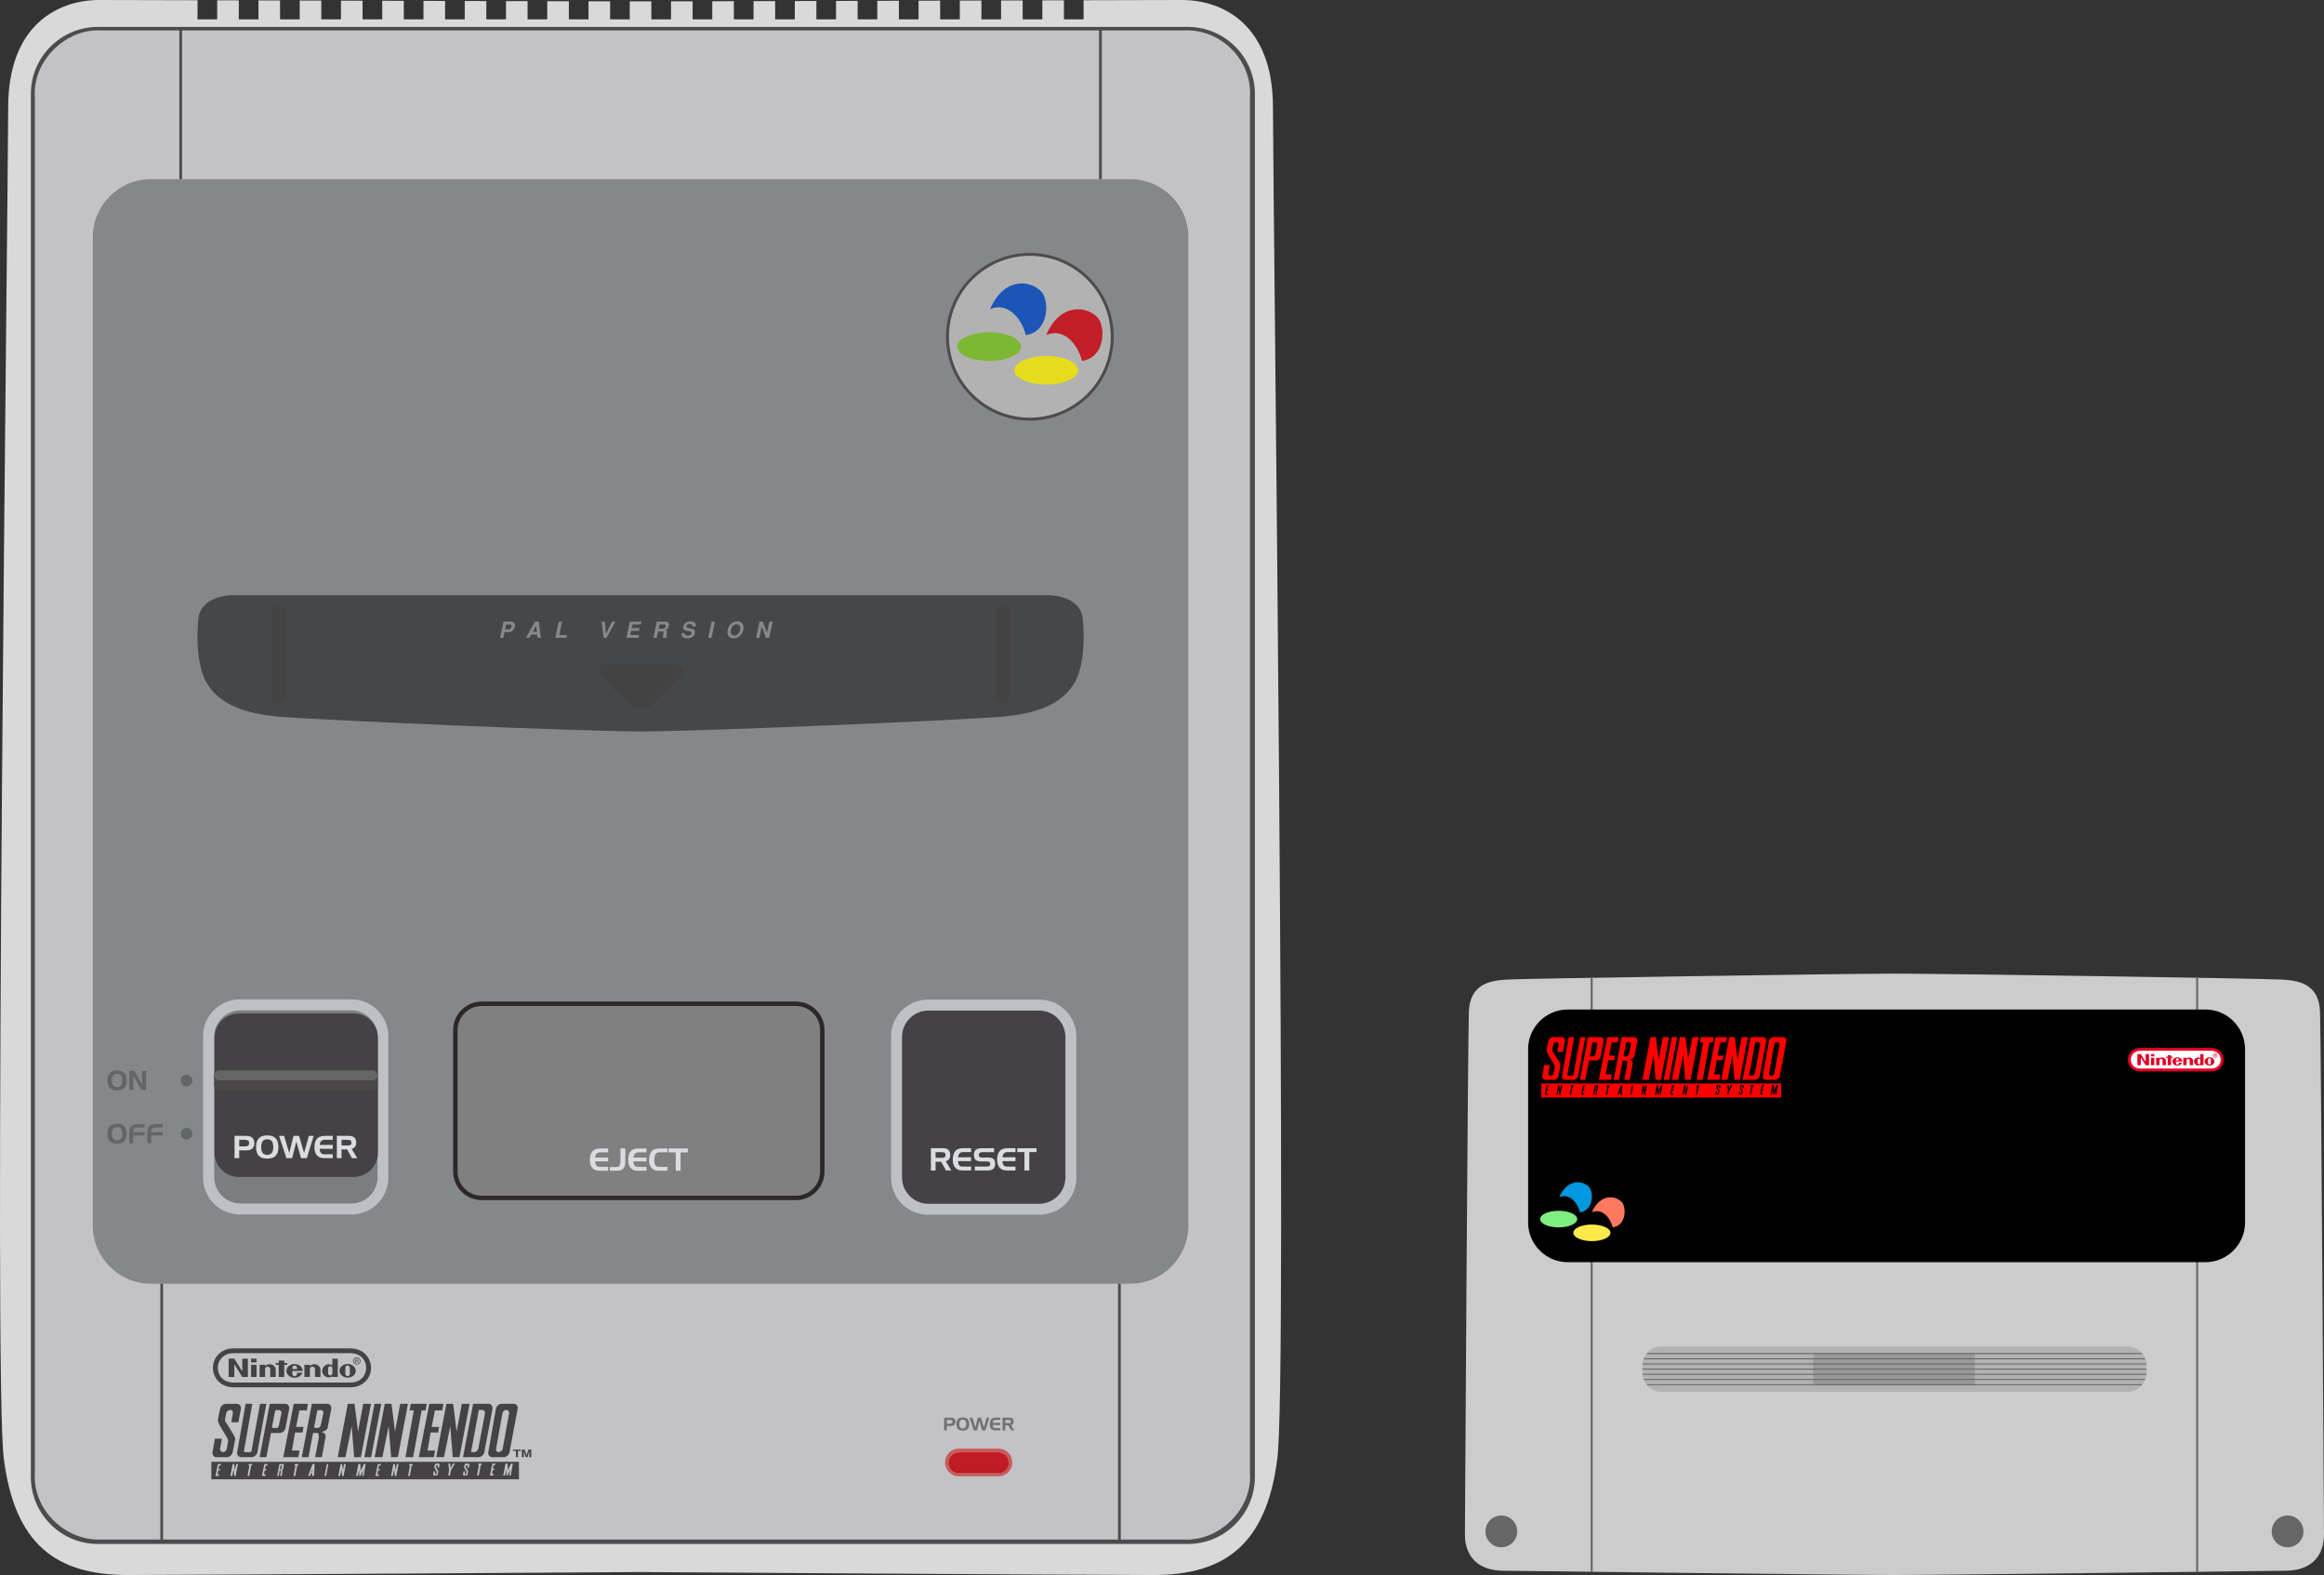 <svg xmlns="http://www.w3.org/2000/svg" viewBox="0 0 524.14 355.159"><rect x="0" y="0" width="524.14" height="355.159" fill="#333333" stroke="none"/><path fill="#D9D9D9" d="M287.093 24.208C287.093 5.516 275.755 0 266.562 0c-2.422 0-10.812.021-22.176.053v4.312h-4.434v-4.3l-4.871.014v4.286h-4.434V.091l-4.871.014v4.26h-4.434V.117l-4.871.014v4.233h-4.434V.144l-4.871.014v4.207h-4.434V.17l-4.871.014v4.181h-4.434V.196l-4.871.013v4.155h-4.434V.221l-4.871.013v4.13h-4.434V.246l-4.871.012v4.107h-4.434V.269l-4.871.011v4.084h-4.434V.29l-4.871.009v4.066h-4.434V.305l-2.435.001-2.436-.001v4.06H137.6V.299L132.729.29v4.075h-4.434V.28l-4.871-.011v4.096h-4.434V.258l-4.871-.012v4.119h-4.434V.235l-4.871-.013v4.143h-4.434V.209L95.509.196v4.169h-4.434V.184L86.204.17v4.195H81.77V.158L76.899.144v4.221h-4.434V.131L67.594.117v4.247H63.16V.104L58.289.09v4.274h-4.434V.079L48.984.065v4.3H44.55V.053C33.189.021 24.799 0 22.377 0 13.184 0 1.846 5.516 1.846 24.208c0 18.693-3.411 288.662-.959 304.904 2.451 18.999 11.644 26.047 27.886 26.047s115.698-.667 115.698-.667 99.456.667 115.697.667 25.434-7.048 27.886-26.047c2.45-16.241-.961-286.211-.961-304.904z"/><path fill="#4C4C4C" d="M267.927 348.159H22.053c-8.301 0-15.092-6.792-15.092-15.092V21.164c0-8.301 6.792-15.092 15.092-15.092h245.874c8.301 0 15.092 6.791 15.092 15.092v311.902c0 8.301-6.791 15.093-15.092 15.093z"/><path fill="#C3C2C7" d="M266.912 347.158H22.857c-8.255.359-15.515-6.858-14.998-14.998V21.859C7.342 13.524 15.04 6.35 22.857 6.861h244.055c8.246-.467 15.551 6.575 14.998 14.998v310.302c.596 8.008-6.796 15.444-14.998 14.997z"/><path fill="#86878B" d="M254.942 289.469H34c-7.19 0-13.072-5.883-13.072-13.072V53.476c0-7.19 5.883-13.072 13.072-13.072h220.942c7.19 0 13.072 5.883 13.072 13.072v222.921c.001 7.19-5.882 13.072-13.072 13.072z"/><path fill="#C95B5B" d="M216.273 332.904a3.128 3.128 0 0 1-3.125-3.124 3.129 3.129 0 0 1 3.125-3.125h8.903a3.128 3.128 0 0 1 3.124 3.125 3.128 3.128 0 0 1-3.124 3.124h-8.903z"/><linearGradient id="a" gradientUnits="userSpaceOnUse" x1="220.724" y1="332.061" x2="220.724" y2="327.496"><stop offset="0"/><stop offset="1" stop-color="#fff"/></linearGradient><path fill="url(#a)" d="M225.254 332.061h-9.059a2.21 2.21 0 0 1-2.204-2.204v-.157a2.21 2.21 0 0 1 2.204-2.204h9.059a2.21 2.21 0 0 1 2.204 2.204v.157a2.21 2.21 0 0 1-2.204 2.204z"/><path fill="#C11B25" d="M225.254 332.061h-9.059a2.21 2.21 0 0 1-2.204-2.204v-.157a2.21 2.21 0 0 1 2.204-2.204h9.059a2.21 2.21 0 0 1 2.204 2.204v.157a2.21 2.21 0 0 1-2.204 2.204z"/><path fill="gray" stroke="#2D2828" stroke-miterlimit="10" d="M179.519 270.126h-70.88c-3.268 0-5.942-2.674-5.942-5.942v-31.898c0-3.268 2.674-5.942 5.942-5.942h70.88c3.268 0 5.942 2.674 5.942 5.942v31.898c0 3.269-2.674 5.942-5.942 5.942z"/><path fill="#464749" d="M144.468 164.937c13.34 0 71.377-2.497 81.42-3.324 10.043-.827 14.002-3.935 16.187-7.207 2.367-3.545 2.599-10.279 2.127-14.888-.473-4.608-5.908-5.317-7.916-5.317h-91.818.003-91.818c-2.009 0-7.444.709-7.916 5.317-.473 4.608-.24 11.343 2.127 14.888 2.185 3.272 6.144 6.38 16.187 7.207 10.043.827 68.08 3.324 81.42 3.324"/><path fill="#BFC0C5" d="M200.973 265.595v-31.857a8.32 8.32 0 0 1 8.319-8.319h25.139a8.319 8.319 0 0 1 8.319 8.319v31.857a8.319 8.319 0 0 1-8.319 8.319h-25.139a8.319 8.319 0 0 1-8.319-8.319z"/><path fill="#444245" d="M234.346 271.453h-24.969c-3.268 0-5.942-2.674-5.942-5.942v-31.688c0-3.268 2.674-5.942 5.942-5.942h24.969c3.268 0 5.942 2.674 5.942 5.942v31.688c0 3.268-2.674 5.942-5.942 5.942z"/><path fill="#BFC0C5" d="M45.799 265.534v-31.857a8.32 8.32 0 0 1 8.319-8.319h25.138a8.319 8.319 0 0 1 8.319 8.319v31.857a8.319 8.319 0 0 1-8.319 8.319H54.118a8.319 8.319 0 0 1-8.319-8.319z"/><path fill="#444343" d="M63.183 158.538h-.7a1.191 1.191 0 0 1-1.188-1.188v-19.327c0-.654.535-1.188 1.188-1.188h.7c.654 0 1.189.535 1.189 1.188v19.327c0 .653-.535 1.188-1.189 1.188zm162.573 0h.701c.654 0 1.188-.535 1.188-1.188v-19.327c0-.654-.535-1.188-1.188-1.188h-.701c-.654 0-1.188.535-1.188 1.188v19.327c0 .653.534 1.188 1.188 1.188zm-78.331.054a4.137 4.137 0 0 1-5.908 0l-5.908-6.016c-1.625-1.654-.296-3.008 2.954-3.008h11.817c3.25 0 4.579 1.354 2.954 3.008l-5.909 6.016z"/><path fill="#444245" d="M51.031 316.548c-.65 0-1.282.534-1.398 1.197v.036l-.012.012v.036l-.012.024v.024l-.012.024v.035l-.012.024v.036l-.012.035-.012.036-.012.071-.024.083-.012.083-.024.083-.012.095-.024.095-.024.107-.024.095-.035.201-.024.107-.024.095-.012.095-.024.095-.024.095-.012.095-.012.083-.024.071-.012.083v.036l-.012.024v.059l-.012.036v.048l-.012.024v.024c-.012.29.028.685.118.758.115.638 2.241 3.591 2.18 4.04-.057.451-.308 1.777-.308 1.777-.077.447-.382.806-.829.806-.447 0-.752-.357-.675-.806l.403-2.204h-1.588l-.533 3.057c-.109.621.312 1.114.936 1.114h2.263c.627 0 1.224-.493 1.339-1.114 0 0 .583-2.855.58-3.057-.002-.203-.059-.225-.059-.225 0-.232-1.892-3.355-2.085-3.472-.083-.049-.152-.358-.154-.545-.004-.186.249-1.434.249-1.434a.998.998 0 0 1 .948-.806c.447 0 .634.358.557.806l-.344 1.979h1.6l.557-2.974c.126-.662-.298-1.197-.948-1.197h-2.342zm4.36 0l-1.896 10.924c-.109.621.312 1.114.936 1.114h2.263c.627 0 1.235-.493 1.351-1.114l2.026-10.924h-1.422l-1.931 10.616a.357.357 0 0 1-.332.284H55.26c-.158 0-.263-.129-.237-.284l1.884-10.616h-1.516zm5.45 0l-2.287 12.038h1.517l1.043-5.45h1.931c.628 0 1.224-.497 1.339-1.114l.829-4.277c.125-.664-.298-1.197-.948-1.197h-3.424zm5.415 0l-2.37 12.038h3.412l.237-1.493h-1.682l.687-4.064h1.683l.237-1.256h-1.683l.747-3.732h1.682l.237-1.493h-3.187zm4.076 0l-2.275 12.038h1.517l1.031-5.45h1.078c.142.132.158.375.178.498.028.177.058.403.035.581-.019.176-.829 4.372-.829 4.372h1.517s.853-4.571.853-4.645c.002-.075 0-.309-.083-.438-.055-.083-.151-.274-.261-.344-.211-.136-.45-.225-.45-.225h-.107c.434-.171 1.252-.453 1.339-.912l.829-4.277c.126-.664-.298-1.197-.948-1.197h-3.424zm8.116 0l-2.287 12.038h1.742l1.41-6.979.557 6.979h1.517l2.287-12.038h-1.742l-1.185 6.292-.782-6.292h-1.517zm6.019 0l-2.287 12.038h1.517l2.287-12.038h-1.517zm2.31 0l-2.287 12.038h1.754l1.41-6.979.557 6.979h1.517l2.287-12.038h-1.754l-1.173 6.292-.782-6.292h-1.529zm5.877 0l-.284 1.493h.948l-1.872 10.545h1.73l1.908-10.545h.912l.237-1.493h-3.579zm4.171 0l-2.37 12.038h3.412l.237-1.493h-1.682l.699-4.064h1.683l.237-1.256h-1.683l.735-3.732h1.683l.237-1.493h-3.188zm3.85 0l-2.287 12.038h1.754l1.41-6.979.557 6.979h1.517l2.287-12.038h-1.753l-1.173 6.292-.782-6.292h-1.53zm6.031 0l-2.287 12.038h3.46c.628 0 1.235-.493 1.351-1.114l1.837-9.728c.125-.664-.298-1.197-.948-1.197h-3.413zm6.505 0c-.65 0-1.27.534-1.386 1.197l-1.694 9.728c-.11.621.301 1.114.924 1.114h2.5c.627 0 1.235-.493 1.351-1.114l1.837-9.728c.126-.662-.299-1.197-.948-1.197h-2.584zm-5.213 1.387h.699c.447 0 .752.358.675.806l-1.493 7.879c-.078.447-.513.818-.96.818h-.687l1.766-9.503zm6.102 0h.047c.447 0 .741.358.663.806l-1.422 7.879c-.077.446-.489.818-.936.818-.447 0-.634-.37-.557-.818l1.41-7.879.012-.035.012-.036.012-.047.012-.035.012-.047.012-.036.012-.035.024-.036.012-.036.024-.035.012-.036.024-.035.024-.024.024-.036.024-.036.036-.024.024-.024.024-.024.035-.024.036-.024.024-.024.035-.024.036-.012.035-.024.024-.012.047-.012.036-.012h.036l.035-.012h.047l.033-.009zm-51.802.047h.735c.161 0 .503.369.474.533l-.628 2.974c-.029.154-.237.509-.391.509h-.913l-.012-.012h-.047v-.012h-.024l-.012-.012h-.012l-.012-.012-.012-.012h-.012v-.012l-.012-.012-.012-.012v-.012l-.012-.012-.012-.012v-.024l-.012-.012v-.024l-.012-.012v-.012c0-.02-.003-.049 0-.071l.711-3.638a.398.398 0 0 1 .227-.091zm9.444 0h.735c.161 0 .506.369.474.533l-.628 2.962c-.028.155-.414.521-.569.521h-.652a.226.226 0 0 1-.237-.213c0-.02-.002-.048 0-.071l.699-3.638.012-.012.012-.012.024-.012h.012l.012-.012.012-.012h.012l.012-.012h.012l.024-.012h.036v-.01zm-24.076 11.647v3.945h69.376v-3.945H47.666zm50.661.415h.591c.143 0 .246.113.217.261l-.133.664h-.326l.072-.438c.016-.099-.043-.178-.145-.178-.101 0-.2.078-.217.178l-.06.32c-.01.019.02.109.036.118.045.025.471.719.471.77.01.026.016.038.012.047-.013.087-.133.675-.133.675a.32.32 0 0 1-.302.249h-.507a.202.202 0 0 1-.205-.249l.121-.675h.35l-.085.486c-.016.099.043.19.145.19.097 0 .201-.09.217-.19l.072-.391c-.065-.164-.492-.759-.519-.9-.019-.016-.027-.101-.024-.166.004-.071.097-.509.097-.509h.012v-.036l.012-.024v-.012l.012-.012v-.012l.012-.012v-.012l.012-.012.012-.012v-.012h.012l.012-.012.012-.012.012-.012v-.012h.012l.012-.012.012-.012h.012l.012-.012h.012l.012-.012h.036l.015-.01zm2.778 0h.435l.06 1.007.556-1.007h.435l-.894 1.54-.217 1.126h-.386l.193-1.208-.182-1.458zm3.949 0h.591c.143 0 .244.113.217.261l-.133.664h-.326l.072-.438c.016-.099-.043-.178-.145-.178-.101 0-.201.078-.217.178l-.06.32c-.012.019.016.109.036.118.042.025.471.719.471.77.012.026.012.038.012.047l-.121.675a.321.321 0 0 1-.302.249h-.519a.202.202 0 0 1-.205-.249l.121-.675h.35l-.084.486c-.016.099.046.19.145.19.101 0 .198-.09.217-.19l.072-.391c-.066-.164-.492-.759-.519-.9-.019-.016-.027-.101-.024-.166.004-.071.097-.509.097-.509l.012-.012v-.024l.012-.024v-.012l.012-.012v-.012l.012-.012v-.012l.012-.012.012-.012v-.012h.012l.012-.012.012-.012.012-.012.012-.012.012-.012.012-.012h.012l.012-.012h.012l.012-.012h.036l.014-.01zm2.814 0h.809l-.06.32h-.205l-.423 2.346h-.399l.423-2.346h-.205l.06-.32zm3.165 0h.725l-.06.32h-.374l-.169.841h.386l-.06.273h-.374l-.157.9h.374l-.048.332h-.773l.53-2.666zm2.983 0h.447l.072 1.54.688-1.528.435-.012-.459 2.666h-.338l.217-1.41-.604 1.41h-.242l-.072-1.445-.266 1.445h-.399l.521-2.666zm-64.871.094h.713l-.048.332h-.387l-.157.829h.374l-.048.284h-.386l-.145.901h.374l-.06.332h-.773l.543-2.678zm3.334 0h.338l.181 1.398.266-1.398h.399l-.519 2.678h-.338l-.133-1.552-.314 1.552h-.399l.519-2.678zm3.623 0h.797l-.048.332h-.205l-.435 2.346h-.386l.423-2.346h-.218l.072-.332zm3.515 0h.725l-.06.332h-.374l-.169.829h.374l-.048.284h-.374l-.157.901h.374l-.048.332h-.773l.53-2.678zm3.406 0h.773c.143 0 .234.125.205.273l-.181.948c-.02.103-.203.186-.302.225h.048v.012h.048l.012.012h.036v.012h.024v.012h.012a.435.435 0 0 1 .024.13c0 .016-.193 1.055-.193 1.055h-.35s.187-.933.193-.971a.504.504 0 0 0-.012-.13c-.002-.029-.004-.077-.036-.107h-.242l-.229 1.208h-.35l.52-2.679zm3.454 0h.809l-.048.332h-.205l-.435 2.346h-.387l.423-2.346h-.217l.06-.332zm4.022 0h.459l-.145 2.678h-.459l.06-.616h-.278l-.23.616h-.411l1.004-2.678zm3.213 0h.35l-.519 2.678h-.338l.507-2.678zm3.116 0h.338l.181 1.398.266-1.398H78l-.507 2.678h-.35l-.121-1.552-.314 1.552h-.399l.519-2.678zm3.998 0h.447l.072 1.552.688-1.54h.435l-.459 2.666h-.338l.217-1.41-.604 1.41h-.242l-.072-1.445-.266 1.445h-.386l.508-2.678zm4.384 0h.713l-.048.332h-.387l-.157.829h.374l-.048.284h-.387l-.157.901h.387l-.06.332h-.761l.531-2.678zm3.503 0h.338l.181 1.398.266-1.398h.386l-.507 2.678h-.338l-.133-1.552-.314 1.552h-.399l.52-2.678zm3.587 0h.809l-.06.332h-.205l-.423 2.346h-.387l.423-2.346h-.217l.06-.332zm-28.951.32c-.019 0-.035.011-.048.024l-.157.806v.012c0 .026.018.047.048.047h.145c.036 0 .127-.071.133-.107l.133-.663c.006-.038-.061-.118-.097-.118h-.157zm7.15.806l-.254.675h.193l.061-.675z"/><ellipse transform="rotate(-80.729 232.274 75.939)" fill="#4C4C4C" cx="232.27" cy="75.934" rx="18.909" ry="18.909"/><ellipse transform="rotate(-45.001 232.27 75.937)" fill="#B2B2B2" cx="232.27" cy="75.934" rx="18.249" ry="18.249"/><path fill="#7CB832" d="M230.28 78.166c0 1.776-3.22 3.215-7.191 3.215-3.972 0-7.191-1.44-7.191-3.215 0-1.776 3.22-3.215 7.191-3.215 3.972 0 7.191 1.439 7.191 3.215z"/><path fill="#E5DC1D" d="M243.154 83.491c0 1.776-3.22 3.215-7.191 3.215s-7.191-1.44-7.191-3.215c0-1.776 3.22-3.215 7.191-3.215s7.191 1.44 7.191 3.215z"/><path fill="#C21E27" d="M244.019 81.381c-.866-3.601-4.004-7.58-8.057-5.85 3.3-7.612 9.527-6.401 11.69-3.806 1.684 2.021 1.644 8.933-3.633 9.656z"/><path fill="#1D54B8" d="M231.345 75.559c-.866-3.601-4.004-7.58-8.057-5.85 3.3-7.612 9.527-6.401 11.69-3.806 1.684 2.021 1.644 8.933-3.633 9.656z"/><path fill="#4C4C4C" d="M40.446 6.648h.616v33.756h-.616zm207.431 0h.616v33.756h-.616zm4.276 282.818h.616v57.705h-.616zm-215.986.003h.616v57.702h-.616z"/><g fill="#444245"><path d="M52.692 312.836c-2.794-.001-4.662-1.981-4.662-4.383 0-2.401 1.872-4.405 4.658-4.397h26.328c2.785-.008 4.657 1.996 4.657 4.397 0 2.402-1.867 4.382-4.661 4.383h-26.32zm.009-7.701c-2.213.004-3.57 1.484-3.57 3.312 0 1.829 1.35 3.319 3.57 3.312h26.302c2.222.008 3.571-1.482 3.571-3.312 0-1.829-1.358-3.309-3.571-3.312H52.701z"/><path d="M51.566 306.371h1.289l1.782 2.883-.001-2.883h1.277v4.134h-1.276l-1.791-2.883v2.883h-1.281l.001-4.134zm11.294.425h1.244v.556h.673v.409h-.673l.001 2.743H62.86l.001-2.743h-.675v-.408l.675-.001-.001-.556zm-6.236.96h1.243v2.75h-1.243v-2.75zm-.003-1.386h1.246v.846h-1.246v-.846zm21.787 1.199c-1.003 0-1.817.69-1.817 1.543 0 .852.813 1.543 1.817 1.543s1.816-.691 1.816-1.543c0-.853-.812-1.543-1.816-1.543m.499 1.539l-.001.582c0 .438-.258.618-.508.618-.249 0-.51-.18-.51-.618l.001-.593.001-.572c0-.437.261-.616.508-.616.248 0 .508.179.508.616 0 .166-.001.475.001.584v-.001zm-3.939.009v-.492c0-.425-.294-.533-.487-.533-.198 0-.487.108-.487.533v.978c0 .426.289.535.487.535.193 0 .487-.109.487-.535v-.486zm-.008-2.746h1.226v4.133h-1.229l-.001-.158a1.498 1.498 0 0 1-1.431.104 1.47 1.47 0 0 1-.849-1.364c0-.725.684-1.518 1.58-1.439.295.026.505.134.704.246v-1.522zm-14.182 1.258c.465-.013 1.407.291 1.401 1.379l-.001 1.496h-1.234v-1.805c0-.24-.229-.506-.568-.506-.339 0-.59.266-.59.506l.001 1.805h-1.234l-.001-2.748 1.235-.001v.289c.237-.227.58-.403.991-.415m10.101 0c.465-.013 1.408.291 1.401 1.379v1.496h-1.236v-1.805c0-.24-.229-.506-.568-.506-.339 0-.589.266-.589.506l.001 1.805h-1.234v-2.748l1.234-.001v.289c.238-.227.58-.403.991-.415m-3.911 1.914l.001.167c0 .503-.33.615-.514.615-.183 0-.52-.112-.52-.615l.001-.567s2.341.001 2.341-.001c0-.852-.823-1.558-1.834-1.558s-1.83.69-1.83 1.543.819 1.543 1.83 1.543c.839 0 1.548-.479 1.764-1.128l-1.239.001zm-1.032-.829c-.003-.241.003-.401.082-.539a.506.506 0 0 1 .873 0c.079.137.084.298.082.539h-1.037zm14.544-1.889c.121 0 .229-.008.229-.153 0-.116-.106-.137-.205-.137h-.194v.291h.17zm-.169.529h-.142v-.941h.357c.223 0 .333.082.333.268 0 .168-.106.241-.244.259l.267.414h-.16l-.249-.408h-.163l.001.408z"/><path d="M80.482 307.564c.37 0 .661-.289.661-.682a.658.658 0 0 0-.661-.677.66.66 0 0 0-.665.677.66.66 0 0 0 .665.682m-.828-.682c0-.468.379-.813.828-.813a.815.815 0 1 1 0 1.631.815.815 0 0 1-.828-.818"/></g><path d="M214.238 319.677a.013.013 0 0 0 .01.004h.162c.05 0 .102.003.152.008.09.006.181.019.27.038.09.021.173.053.25.099a.688.688 0 0 1 .302.34c.061.144.092.295.095.452.002.144-.022.282-.074.416a.745.745 0 0 1-.258.332.863.863 0 0 1-.33.142 2.555 2.555 0 0 1-.362.042h-.193l-.731-.004v1.004h-.604v-2.872h1.311zm-.008.511h-.7v.849h.736a.801.801 0 0 0 .38-.086c.106-.058.159-.169.159-.334.006-.185-.051-.301-.17-.351a1.052 1.052 0 0 0-.405-.074v-.004zm1.56.289c.069-.21.171-.382.306-.514s.312-.226.53-.282a2.37 2.37 0 0 1 .78-.048c.093.011.183.028.268.052.214.054.388.146.524.28.136.134.235.306.3.516a2.49 2.49 0 0 1 .084.624c0 .115-.007.227-.021.336a1.927 1.927 0 0 1-.063.313c-.064.216-.165.39-.304.521a1.114 1.114 0 0 1-.536.274 1.904 1.904 0 0 1-.265.046 2.52 2.52 0 0 1-.275.014c-.083 0-.166-.005-.248-.016a2.44 2.44 0 0 1-.244-.044 1.127 1.127 0 0 1-.532-.274 1.156 1.156 0 0 1-.304-.521 2.292 2.292 0 0 1-.084-.636c0-.112.007-.224.02-.334a1.7 1.7 0 0 1 .064-.303v-.004zm.624.204a1.49 1.49 0 0 0-.04.218 2.023 2.023 0 0 0 .002.441c.009.073.021.145.038.214a.854.854 0 0 0 .146.32.59.59 0 0 0 .286.2.83.83 0 0 0 .145.035.856.856 0 0 0 .303 0 .892.892 0 0 0 .144-.035c.123-.043.219-.109.288-.2s.117-.197.145-.32a1.813 1.813 0 0 0 0-.869.812.812 0 0 0-.145-.321.562.562 0 0 0-.288-.198.983.983 0 0 0-.447-.036.831.831 0 0 0-.145.036.573.573 0 0 0-.284.2.936.936 0 0 0-.147.319v-.004zm2.897-1.004l.664 2.208.56-2.208h.712l.645 2.208.619-2.208h.62l-.888 2.872h-.74l-.611-2.144-.536 2.144h-.736l-.952-2.872h.643zm4.787.677c-.109.116-.17.281-.184.494l1.672-.004v.5h-1.676c0 .102.011.199.034.292a.57.57 0 0 0 .138.256.385.385 0 0 0 .218.134c.084.018.17.026.258.026h.037l.992-.004v.5h-1.02a2.5 2.5 0 0 1-.471-.044 1.05 1.05 0 0 1-.762-.682 1.938 1.938 0 0 1-.104-.578c-.003-.043-.004-.084-.003-.124l.007-.12c.029-.453.152-.787.37-1 .217-.214.543-.32.978-.32l1.004-.004v.5h-.992c-.221.004-.387.063-.496.178zm3.504-.677a.838.838 0 0 0 .086.004c.027 0 .057.002.086.004.109.006.217.022.321.053a.631.631 0 0 1 .278.163.669.669 0 0 1 .162.244 1.03 1.03 0 0 1 .068.345l.002.056a.907.907 0 0 1-.139.518.69.69 0 0 1-.441.29l.716 1.196h-.68l-.633-1.128h-.712v1.128h-.604v-2.872h1.49zm-.144.511h-.74v.725h.74c.006.002.011.004.016.004h.017c.128 0 .244-.02.35-.059.105-.038.157-.141.154-.306 0-.171-.056-.273-.166-.308a1.22 1.22 0 0 0-.37-.053v-.003z" fill="#707175"/><path d="M134.555 260.16c-.191.203-.299.491-.322.865l2.926-.008v.875h-2.933c0 .178.02.348.06.512.04.163.12.313.241.447.107.126.235.205.382.235s.297.045.451.045h.063l1.736-.007V264h-1.785c-.285 0-.559-.025-.823-.077a1.705 1.705 0 0 1-.745-.356 1.825 1.825 0 0 1-.588-.837 3.428 3.428 0 0 1-.182-1.012 1.974 1.974 0 0 1-.003-.217c.002-.07.005-.14.01-.21.051-.793.267-1.377.647-1.75s.951-.56 1.711-.56l1.757-.008v.875h-1.736c-.387.006-.677.109-.867.312zm4.227 3.007c.527.005.851-.119.97-.371s.179-.604.179-1.057v-2.766h1.099v2.989c0 .056-.001.108-.003.157-.002.05-.003.1-.003.151-.014.219-.054.434-.119.644s-.172.399-.322.567a1.3 1.3 0 0 1-.731.438 4.48 4.48 0 0 1-.857.08h-1.45v-.833h1.237zm4.411-3.007c-.191.203-.299.491-.322.865l2.926-.008v.875h-2.933c0 .178.02.348.06.512.04.163.12.313.241.447.107.126.235.205.382.235s.297.045.451.045h.063l1.736-.007V264h-1.785c-.285 0-.559-.025-.823-.077a1.705 1.705 0 0 1-.745-.356 1.825 1.825 0 0 1-.588-.837 3.428 3.428 0 0 1-.182-1.012 1.974 1.974 0 0 1-.003-.217c.002-.07.005-.14.01-.21.051-.793.267-1.377.647-1.75s.951-.56 1.711-.56l1.757-.008v.875h-1.736c-.387.006-.676.109-.867.312zm4.612.179c-.148.331-.23.717-.244 1.155v.228a2.356 2.356 0 0 0 .098.713c.047.156.123.295.23.416a.705.705 0 0 0 .389.235c.147.03.298.045.451.045h.063l1.736-.007V264h-1.785c-.284 0-.56-.025-.823-.077a1.697 1.697 0 0 1-.744-.356c-.281-.229-.477-.508-.589-.837s-.173-.666-.182-1.012a1.974 1.974 0 0 1-.003-.217c.002-.07.005-.14.01-.21.051-.793.268-1.377.647-1.75s.95-.56 1.712-.56l1.757-.008v.861h-1.736c-.508.006-.837.174-.987.505zm2.982-.483v-.875h4.34v.875h-1.631V264h-1.092v-4.144h-1.617zM212.555 258.912c.052.005.102.008.15.008s.099.002.15.007c.191.009.38.039.563.091.185.052.347.146.486.287.127.121.221.264.283.427.063.163.102.331.116.504 0 .033.001.065.003.098.003.033.004.065.004.099.005.35-.076.652-.241.906-.166.255-.424.424-.774.508l1.254 2.093h-1.19l-1.106-1.974h-1.245v1.974h-1.058v-5.026h2.605zm-.252.897h-1.295v1.267h1.295a.058.058 0 0 0 .028.007h.027c.225 0 .428-.033.613-.101.184-.068.273-.246.27-.536 0-.299-.098-.479-.291-.539s-.41-.091-.647-.091v-.007zm4.102.29c-.191.203-.299.491-.322.865l2.926-.008v.875h-2.934c0 .178.02.348.061.512.039.163.119.313.24.447a.67.67 0 0 0 .383.235c.146.03.297.045.451.045h.062l1.736-.007v.875h-1.785a4.23 4.23 0 0 1-.822-.077 1.833 1.833 0 0 1-1.334-1.193 3.46 3.46 0 0 1-.182-1.012c-.005-.074-.006-.146-.004-.217s.006-.14.011-.21c.052-.793.267-1.377.647-1.75s.951-.56 1.711-.56l1.758-.008v.875h-1.736c-.386.006-.676.11-.867.313zm5.165-.29c-.229.005-.421.053-.577.144s-.234.265-.234.521c0 .196.066.336.199.42s.288.126.465.126l1.4-.007c.052.005.105.007.161.007s.112.002.168.007c.163.01.325.036.483.081a.972.972 0 0 1 .42.241c.111.103.195.227.252.371s.091.294.105.447c.004.047.008.093.01.137.002.045.004.09.004.137-.01.583-.17.979-.483 1.187-.313.208-.737.312-1.274.312h-2.813v-.896h2.646a1.35 1.35 0 0 0 .605-.111c.171-.079.24-.259.207-.539-.023-.22-.105-.354-.245-.406a1.576 1.576 0 0 0-.497-.084l-1.246-.007c-.518.005-.928-.1-1.229-.312s-.449-.596-.444-1.151c.009-.583.172-.981.487-1.193.314-.213.74-.318 1.277-.318l2.765-.008v.896h-2.612zm4.852.29c-.191.203-.299.491-.322.865l2.927-.008v.875h-2.934c0 .178.02.348.06.512.04.163.12.313.241.447.107.126.234.205.382.235s.298.045.451.045h.063l1.736-.007v.875h-1.785a4.24 4.24 0 0 1-.823-.077 1.7 1.7 0 0 1-.745-.356 1.818 1.818 0 0 1-.588-.837 3.396 3.396 0 0 1-.182-1.012c-.006-.074-.006-.146-.004-.217s.006-.14.01-.21c.052-.793.268-1.377.648-1.75s.95-.56 1.711-.56l1.758-.008v.875h-1.736c-.388.006-.678.11-.868.313zm3.01-.304v-.875h4.34v.875h-1.631v4.144h-1.092v-4.144h-1.617z" fill="#DCDBE1"/><path d="M24.37 242.681c.104-.315.257-.572.459-.771s.467-.339.795-.423c.12-.028.244-.05.372-.066s.256-.023.384-.023a2.887 2.887 0 0 1 .816.096c.32.08.582.22.786.42s.354.458.45.774a3.66 3.66 0 0 1 .096 1.439c-.021.164-.052.32-.096.468-.097.324-.248.585-.456.783s-.477.335-.805.411c-.128.032-.26.055-.396.069a4.04 4.04 0 0 1-.414.021 3.096 3.096 0 0 1-.738-.089c-.324-.076-.59-.213-.798-.411s-.36-.459-.456-.783a3.22 3.22 0 0 1-.093-.456c-.022-.164-.033-.33-.033-.498s.01-.335.03-.501c.02-.165.052-.316.096-.452v-.008zm.937.306a2.269 2.269 0 0 0-.061.327 2.995 2.995 0 0 0-.018.326c0 .112.007.224.021.333.015.11.033.218.058.321.044.185.116.344.219.48a.887.887 0 0 0 .429.3 1.338 1.338 0 0 0 .445.073 1.461 1.461 0 0 0 .444-.073.902.902 0 0 0 .433-.3c.104-.137.176-.296.216-.48.024-.104.043-.211.057-.321a2.45 2.45 0 0 0 0-.659 2.941 2.941 0 0 0-.057-.321 1.223 1.223 0 0 0-.216-.483.86.86 0 0 0-.433-.297 1.451 1.451 0 0 0-.673-.054c-.075.012-.147.03-.216.054a.863.863 0 0 0-.426.3c-.1.137-.174.297-.222.48v-.006zm5.004-1.506l1.764 3.096-.042-3.096h.924v4.308h-1.05l-1.854-3.258.042 3.258h-.931v-4.308h1.147zM24.37 254.681c.104-.315.257-.572.459-.771s.467-.339.795-.423c.12-.028.244-.05.372-.066s.256-.023.384-.023a2.887 2.887 0 0 1 .816.096c.32.08.582.22.786.42s.354.458.45.774a3.66 3.66 0 0 1 .096 1.439c-.021.164-.052.32-.096.468-.097.324-.248.585-.456.783s-.477.335-.805.411c-.128.032-.26.055-.396.069a4.04 4.04 0 0 1-.414.021 3.096 3.096 0 0 1-.738-.089c-.324-.076-.59-.213-.798-.411s-.36-.459-.456-.783a3.22 3.22 0 0 1-.093-.456c-.022-.164-.033-.33-.033-.498s.01-.335.03-.501c.02-.165.052-.316.096-.452v-.008zm.937.306a2.269 2.269 0 0 0-.061.327 2.995 2.995 0 0 0-.018.326c0 .112.007.224.021.333.015.11.033.218.058.321.044.185.116.344.219.48a.887.887 0 0 0 .429.3 1.338 1.338 0 0 0 .445.073 1.461 1.461 0 0 0 .444-.073.902.902 0 0 0 .433-.3c.104-.137.176-.296.216-.48.024-.104.043-.211.057-.321a2.45 2.45 0 0 0 0-.659 2.941 2.941 0 0 0-.057-.321 1.223 1.223 0 0 0-.216-.483.86.86 0 0 0-.433-.297 1.451 1.451 0 0 0-.673-.054c-.075.012-.147.03-.216.054a.863.863 0 0 0-.426.3c-.1.137-.174.297-.222.48v-.006zm4.22-.96c.262-.36.837-.54 1.726-.54l1.38-.006v.75h-1.458c-.381.008-.659.09-.837.246-.179.155-.277.426-.298.81l2.593-.006v.744H30.04v1.764h-.905v-1.98c0-.828.131-1.422.392-1.782zm4.069 0c.262-.36.837-.54 1.725-.54l1.38-.006v.75h-1.458c-.38.008-.659.09-.837.246-.178.155-.277.426-.297.81l2.592-.006v.744h-2.592v1.764h-.906v-1.98c-.001-.828.13-1.422.393-1.782z" fill="#616666"/><circle fill="#616666" cx="42.077" cy="243.644" r="1.327"/><circle fill="#616666" cx="42.077" cy="255.644" r="1.327"/><path fill="#7C7D7F" d="M79.215 271.391H54.246c-3.268 0-5.942-2.674-5.942-5.942v-31.687c0-3.268 2.674-5.942 5.942-5.942h24.969c3.268 0 5.942 2.674 5.942 5.942v31.687c0 3.268-2.674 5.942-5.942 5.942z"/><path fill="#444245" d="M79.774 265.391H53.85c-3.006 0-5.465-2.459-5.465-5.465v-25.924c0-3.006 2.459-5.465 5.465-5.465h25.924c3.006 0 5.465 2.459 5.465 5.465v25.924c0 3.006-2.459 5.465-5.465 5.465z"/><path fill="#494747" d="M84.001 245.83H49.46a1.16 1.16 0 0 1-1.156-1.156v-2.137c0-.636.52-1.156 1.156-1.156h34.541c.636 0 1.156.52 1.156 1.156v2.137a1.16 1.16 0 0 1-1.156 1.156z"/><path fill="#666" d="M49.468 241.38c-.601 0-1.083.493-1.142 1.112.059.619.541 1.113 1.142 1.113h34.524c.601 0 1.083-.493 1.142-1.113-.059-.619-.541-1.112-1.142-1.112H49.468z"/><path d="M55.187 256.132a.025.025 0 0 0 .018.008h.285c.088 0 .177.004.266.014.158.01.316.031.473.066s.302.092.438.172c.247.145.423.343.528.595.104.252.16.516.164.791.005.252-.038.494-.129.728s-.242.428-.452.581a1.46 1.46 0 0 1-.577.249 4.59 4.59 0 0 1-.634.073h-.336l-1.28-.007v1.757h-1.058v-5.026h2.294zm-.013.896h-1.225v1.483h1.287c.257 0 .479-.05.665-.15.187-.1.28-.295.28-.584.01-.322-.09-.526-.297-.612a1.828 1.828 0 0 0-.711-.13v-.007zm2.729.504c.122-.368.3-.669.536-.899.235-.231.545-.396.927-.493a3.984 3.984 0 0 1 .883-.105 3.27 3.27 0 0 1 .951.112c.374.093.68.257.917.489.238.233.413.535.525.903a4.205 4.205 0 0 1 .147 1.092c0 .201-.012.397-.035.588a3.353 3.353 0 0 1-.112.547c-.112.378-.289.682-.532.913-.242.231-.555.391-.938.479a3.3 3.3 0 0 1-.462.08 4.54 4.54 0 0 1-.483.025c-.145 0-.289-.01-.434-.028a4.61 4.61 0 0 1-.428-.077c-.378-.089-.688-.248-.931-.479s-.42-.535-.532-.913c-.047-.164-.083-.341-.108-.532s-.038-.385-.038-.581.012-.391.035-.585c.022-.193.061-.369.111-.528v-.008zm1.093.357a2.5 2.5 0 0 0-.07.381 3.357 3.357 0 0 0 .07 1.145c.051.215.136.401.255.561.119.158.286.275.501.35.079.028.163.049.252.063a1.694 1.694 0 0 0 .785-.063c.214-.074.382-.191.504-.35a1.41 1.41 0 0 0 .252-.561c.027-.121.05-.246.066-.374a3.15 3.15 0 0 0-.066-1.145 1.431 1.431 0 0 0-.252-.563 1.011 1.011 0 0 0-.504-.347 1.694 1.694 0 0 0-.785-.063 1.498 1.498 0 0 0-.252.063.996.996 0 0 0-.497.35 1.627 1.627 0 0 0-.259.561v-.008zm5.067-1.757l1.162 3.864.98-3.864h1.246l1.127 3.864 1.085-3.864h1.085l-1.555 5.026h-1.295l-1.07-3.752-.938 3.752h-1.288l-1.666-5.026h1.127zm8.379 1.186c-.191.203-.299.491-.322.865l2.927-.008v.875h-2.934c0 .178.02.348.06.512.04.163.12.313.241.447a.672.672 0 0 0 .382.235c.147.03.298.045.451.045h.063l1.736-.007v.875h-1.785a4.24 4.24 0 0 1-.823-.077 1.705 1.705 0 0 1-.745-.356c-.28-.229-.476-.508-.588-.837s-.173-.666-.182-1.012c-.005-.074-.006-.146-.004-.217s.006-.14.011-.21c.051-.793.267-1.377.647-1.75s.95-.56 1.711-.56l1.758-.008v.875H73.31c-.387.006-.676.11-.868.313zm6.132-1.186c.052.005.102.008.15.008s.1.002.15.007c.191.009.38.039.563.091.185.052.347.146.487.287.126.121.22.264.283.427a1.757 1.757 0 0 1 .119.602c.002.033.003.065.003.099.005.35-.075.652-.241.906-.166.255-.424.424-.773.508l1.253 2.093h-1.19l-1.105-1.974h-1.246v1.974H75.97v-5.026h2.604zm-.252.896h-1.295v1.267h1.295a.06.06 0 0 0 .028.007h.027c.225 0 .429-.033.613-.101s.273-.246.27-.536c0-.299-.098-.479-.291-.539s-.409-.091-.647-.091v-.007z" fill="#DCDBE1"/><path d="M116.089 141.348a1.555 1.555 0 0 1-.479.842c-.246.225-.499.338-.759.338h-1.044l-.276 1.3h-.751l.775-3.645h1.715c.577 0 .865.265.865.795a1.762 1.762 0 0 1-.046.37zm-.7-.19c0-.233-.122-.35-.366-.35h-.856l-.228 1.095h.875c.15 0 .285-.088.405-.265a.843.843 0 0 0 .17-.48zm6.61 2.67h-.767l-.1-.73h-1.346l-.41.73h-.763l2.045-3.645h.865l.476 3.645zm-.908-1.355l-.181-1.423-.752 1.423h.933zm6.782.73l-.135.625h-2.495l.775-3.645h.747l-.637 3.02h1.745zm10.931-3.02l-2.015 3.645h-.645l-.46-3.645h.755l.22 2.745 1.385-2.745h.76zm5.88 0l-.135.625h-1.892l-.171.83h1.743l-.13.625h-1.746l-.2.94h1.976l-.135.625h-2.725l.775-3.645h2.64zm6.179 1.01c-.083.39-.323.683-.72.88.229.14.33.296.3.47l-.15.89c-.02.11.007.195.08.255l-.03.14h-.81a1.138 1.138 0 0 1-.01-.42l.115-.55a.962.962 0 0 0 .024-.195c0-.183-.119-.275-.359-.275h-.888l-.307 1.44h-.751l.774-3.645h2.051c.187 0 .347.057.479.17.153.13.23.317.23.56.003.087-.008.18-.028.28zm-.71-.08c0-.204-.118-.305-.355-.305h-1.051l-.198.955h1.034c.141 0 .271-.072.391-.215a.68.68 0 0 0 .179-.435zm6.756.18h-.695v-.09c0-.153-.06-.272-.178-.357s-.281-.127-.487-.127c-.427 0-.674.157-.74.47a.434.434 0 0 0-.01.09c0 .15.12.252.359.305l.74.16c.283.06.488.138.615.235.153.12.229.289.229.505 0 .08-.01.17-.029.27-.08.38-.276.673-.588.88-.312.207-.711.31-1.197.31-.4 0-.705-.089-.915-.268s-.315-.429-.315-.752c0-.057.004-.115.011-.175h.725c-.03.394.2.59.69.59.227 0 .415-.042.567-.128a.528.528 0 0 0 .277-.35.494.494 0 0 0 .01-.101c0-.214-.136-.349-.408-.402l-.851-.168a.832.832 0 0 1-.476-.257.693.693 0 0 1-.176-.477 1.33 1.33 0 0 1 .568-1.028c.289-.203.646-.305 1.073-.305.396 0 .701.076.915.228.213.152.319.369.319.652.001.09-.01.187-.033.29zm4.334-1.11l-.774 3.645h-.751l.774-3.645h.751zm6.39 1.855c-.119.573-.38 1.033-.779 1.38-.4.347-.86.52-1.38.52-.46 0-.813-.131-1.061-.395-.229-.243-.345-.573-.345-.99 0-.167.02-.342.06-.525.113-.53.347-.967.7-1.31a2.05 2.05 0 0 1 1.49-.595c.45 0 .795.133 1.035.4.227.244.34.574.34.99 0 .17-.02.345-.06.525zm-.72 0c.03-.146.045-.283.045-.41 0-.27-.07-.479-.212-.627-.143-.148-.345-.222-.607-.222-.317 0-.592.111-.823.333s-.388.524-.467.907c-.03.144-.046.277-.046.4 0 .28.074.496.221.647.146.152.356.228.63.228.297 0 .561-.116.792-.347.232-.233.387-.535.467-.909zm7.351-1.855l-.775 3.645h-.74l-.934-2.54-.54 2.54h-.751l.774-3.645h.74l.943 2.495.53-2.495h.753z" fill="#85898A"/><path d="M117.453 327.169h-.639v1.418h-.45v-1.418h-.663v-.294h1.752v.294zm2.367 1.418h-.45v-1.391l-.39 1.391h-.45l-.39-1.383v1.383h-.45v-1.712h.658l.406 1.311.411-1.311h.655v1.712z" fill="#444245"/><path fill="#CCC" d="M427.264 355.159c12.301 0 86.32-.961 87.988-.961 8.058 0 8.888-5.682 8.888-8.126 0-2.444-.667-111.413-.889-117.857-.222-6.444-4.888-7.11-8.666-7.332-3.777-.222-75.768-1.333-87.322-1.333s-83.544 1.111-87.322 1.333-8.443.889-8.666 7.332c-.222 6.444-.889 115.413-.889 117.857 0 2.444.83 8.126 8.888 8.126 1.67 0 75.689.961 87.99.961z"/><path fill="#666" d="M495.305 220.479h.444v133.955h-.444zm-136.55.009h.444v133.955h-.444z"/><path d="M497.392 284.618H353.58c-4.916 0-8.938-4.022-8.938-8.938v-39.103c0-4.916 4.022-8.938 8.938-8.938h143.812c4.916 0 8.938 4.022 8.938 8.938v39.103c0 4.916-4.022 8.938-8.938 8.938z"/><ellipse fill="#7EEE80" cx="351.528" cy="274.899" rx="4.187" ry="1.872"/><path fill="#FEE94B" d="M363.212 278c0 1.034-1.875 1.872-4.187 1.872-2.313 0-4.187-.838-4.187-1.872 0-1.034 1.875-1.872 4.187-1.872 2.312 0 4.187.838 4.187 1.872z"/><path fill="#FF7961" d="M363.716 276.771c-.504-2.097-2.332-4.414-4.691-3.406 1.921-4.432 5.548-3.727 6.807-2.216.98 1.177.956 5.201-2.116 5.622z"/><path fill="#0098DF" d="M356.336 273.381c-.504-2.097-2.332-4.414-4.691-3.406 1.921-4.432 5.547-3.727 6.807-2.216.98 1.176.956 5.201-2.116 5.622z"/><path fill="#666" d="M342.181 345.326a3.58 3.58 0 1 1-7.16 0 3.58 3.58 0 0 1 7.16 0zm170.167 0a3.58 3.58 0 1 0 7.16 0 3.58 3.58 0 0 0-7.16 0z"/><path fill="#B2B2B2" d="M479.854 313.838h-105.18a4.277 4.277 0 0 1-4.264-4.264V307.9a4.277 4.277 0 0 1 4.264-4.264h105.18a4.277 4.277 0 0 1 4.264 4.264v1.674a4.277 4.277 0 0 1-4.264 4.264z"/><path fill="#999" d="M408.947 305.176h36.457v7.122h-36.457z"/><path fill="#666" d="M370.465 310.018h113.599c.011-.075.025-.149.032-.225H370.433c.007.076.021.15.032.225zm.341 1.168h112.917c.033-.074.063-.149.093-.225H370.713c.029.076.059.151.093.225zm.766 1.169h111.384c.066-.073.131-.147.193-.225H371.38c.061.077.126.151.192.225zm-1.161-3.73v.225h113.707v-.225H370.411zm112.546-3.505H371.572a4.138 4.138 0 0 0-.192.225h111.77a4.657 4.657 0 0 0-.193-.225zm1.107 2.336H370.465c-.011.075-.025.149-.032.225h113.663c-.007-.076-.021-.15-.032-.225zm-.341-1.168H370.806a5.588 5.588 0 0 0-.093.225h113.103a3.67 3.67 0 0 0-.093-.225z"/><path fill-rule="evenodd" clip-rule="evenodd" fill="#E10025" d="M482.737 241.61c-1.693 0-2.824-1.2-2.824-2.654 0-1.455 1.134-2.668 2.821-2.664h15.946c1.687-.004 2.821 1.209 2.821 2.664 0 1.454-1.131 2.654-2.824 2.654h-15.94z"/><path fill-rule="evenodd" clip-rule="evenodd" fill="#FFF" d="M482.742 236.946c-1.34.002-2.163.898-2.163 2.006 0 1.107.818 2.011 2.163 2.006h15.93c1.345.005 2.163-.898 2.163-2.006 0-1.108-.823-2.004-2.163-2.006h-15.93z"/><path fill-rule="evenodd" clip-rule="evenodd" fill="#E10025" d="M482.055 237.694h.78l1.079 1.746-.001-1.746h.774v2.504h-.772l-1.085-1.746v1.746h-.775v-2.504zm6.84.258h.754v.337h.407v.247h-.407v1.662h-.754l.001-1.662h-.41v-.247h.41l-.001-.337zm-3.777.581h.753v1.665h-.753v-1.665zm-.001-.839h.754v.512h-.754v-.512zm13.497 1.658l-.001.353c0 .265-.156.375-.308.375-.151 0-.308-.11-.308-.375l.001-.359v-.347c0-.264.157-.373.307-.373s.308.109.308.373l.001.355v-.002zm-.302-.933c-.608 0-1.1.419-1.1.935s.492.935 1.1.935c.608 0 1.1-.419 1.1-.935s-.492-.935-1.1-.935zm-2.089-.725h.743v2.503h-.744l-.001-.096a.905.905 0 0 1-.867.062.89.89 0 0 1-.515-.826c0-.44.415-.919.957-.872.179.016.306.081.426.148l.001-.919zm.006 1.663v-.298c0-.257-.178-.323-.295-.323-.12 0-.295.065-.295.323v.593c0 .257.175.325.295.325.117 0 .295-.067.295-.325v-.295zm-8.595-.901c.281-.008.853.176.849.836v.906h-.748v-1.094c0-.145-.139-.306-.344-.306-.205 0-.358.161-.358.306l.001 1.094h-.747l-.001-1.665.748-.001v.175a.91.91 0 0 1 .6-.251zm6.118 0c.281-.008.852.176.849.836l-.001.906h-.748v-1.094c0-.145-.139-.306-.344-.306-.205 0-.358.161-.358.306l.001 1.094h-.747l.001-1.665.747-.001v.175a.911.911 0 0 1 .6-.251zm-2.994.657c-.001-.146.002-.243.05-.327a.306.306 0 0 1 .53 0c.048.084.051.181.05.327h-.63zm.625.503l.001.101c0 .305-.2.373-.311.373-.111 0-.315-.068-.315-.373l.001-.344h1.418c0-.517-.498-.944-1.111-.944-.612 0-1.109.419-1.109.935 0 .517.497.935 1.109.935.508 0 .937-.29 1.068-.683h-.751zm8.081-1.326h-.087v-.57h.217c.135 0 .201.05.201.162 0 .102-.064.146-.148.157l.162.251h-.096l-.151-.247h-.099v.247h.001zm.104-.32c.073 0 .138-.005.138-.093 0-.07-.064-.084-.124-.084h-.118v.176h.104v.001z"/><path fill-rule="evenodd" clip-rule="evenodd" fill="#E10025" d="M499.067 238.003c0-.284.23-.493.502-.493a.493.493 0 1 1 0 .989.494.494 0 0 1-.502-.496zm.502.414c.224 0 .4-.175.4-.413a.4.4 0 0 0-.4-.411.4.4 0 0 0-.402.411.398.398 0 0 0 .402.413z"/><path fill="red" d="M350.312 233.869c-.52 0-1.026.427-1.118.957v.027l-.009.01v.028l-.009.019v.019l-.01.019v.028l-.009.019v.028l-.009.028-.01.028-.009.057-.019.066-.01.066-.019.066-.01.076-.019.076-.019.085-.019.076-.028.161-.019.085-.019.076-.009.076-.019.076-.019.076-.009.076-.009.066-.019.057-.009.066v.028l-.009.019v.047l-.01.028v.038l-.009.019v.018c-.01.232.022.548.095.607.092.51 1.793 2.872 1.744 3.232a41.298 41.298 0 0 1-.246 1.422c-.062.358-.306.644-.663.644a.53.53 0 0 1-.54-.644l.322-1.763h-1.27l-.427 2.445c-.087.497.249.891.749.891h1.81c.501 0 .979-.394 1.071-.891 0 0 .466-2.284.464-2.445-.002-.162-.047-.18-.047-.18 0-.186-1.514-2.684-1.668-2.777-.067-.039-.121-.286-.123-.436-.003-.148.199-1.147.199-1.147a.797.797 0 0 1 .758-.644c.358 0 .507.287.446.644l-.275 1.583h1.279l.445-2.379c.101-.53-.238-.957-.758-.957h-1.88zm3.487 0l-1.516 8.739c-.087.497.249.891.749.891h1.81c.501 0 .988-.394 1.08-.891l1.621-8.739h-1.137l-1.545 8.492a.285.285 0 0 1-.265.227h-.9c-.126 0-.21-.103-.19-.227l1.507-8.492h-1.214zm4.36 0l-1.829 9.629h1.213l.834-4.36h1.545c.502 0 .979-.397 1.071-.891l.663-3.421c.1-.531-.238-.957-.758-.957h-2.739zm4.332 0l-1.896 9.629h2.73l.189-1.194h-1.346l.55-3.251h1.346l.189-1.005h-1.346l.597-2.985h1.346l.19-1.194h-2.549zm3.26 0l-1.82 9.629h1.213l.824-4.36h.863c.113.106.127.3.142.398.022.142.046.323.028.464-.016.141-.663 3.497-.663 3.497h1.213s.682-3.657.682-3.715c.002-.06 0-.247-.066-.351-.044-.067-.121-.219-.208-.275-.169-.108-.36-.18-.36-.18h-.085c.347-.137 1.002-.362 1.071-.73l.663-3.421c.101-.531-.238-.957-.758-.957h-2.739zm6.492 0l-1.829 9.629h1.393l1.128-5.583.445 5.583h1.213l1.829-9.629h-1.393l-.948 5.033-.626-5.033h-1.212zm4.815 0l-1.829 9.629h1.213l1.829-9.629h-1.213zm1.848 0l-1.829 9.629h1.403l1.128-5.583.445 5.583h1.213l1.829-9.629h-1.403l-.938 5.033-.625-5.033h-1.223zm4.701 0l-.227 1.194h.758l-1.498 8.435h1.384l1.526-8.435h.73l.19-1.194h-2.863zm3.336 0l-1.896 9.629h2.73l.19-1.194h-1.346l.559-3.251h1.346l.19-1.005h-1.346l.588-2.985h1.346l.189-1.194h-2.55zm3.081 0l-1.829 9.629h1.403l1.128-5.583.445 5.583h1.213l1.829-9.629h-1.403l-.938 5.033-.626-5.033h-1.222zm4.824 0l-1.829 9.629h2.767c.503 0 .988-.394 1.081-.891l1.469-7.781c.1-.531-.238-.957-.758-.957h-2.73zm5.203 0c-.52 0-1.016.427-1.109.957l-1.355 7.781c-.088.497.241.891.739.891h2c.501 0 .988-.394 1.081-.891l1.469-7.781c.101-.53-.239-.957-.758-.957h-2.067zm-4.17 1.109h.559a.53.53 0 0 1 .54.644l-1.194 6.303c-.063.358-.41.654-.768.654h-.55l1.413-7.601zm4.881 0h.038c.358 0 .592.287.531.644l-1.137 6.303c-.062.357-.391.654-.749.654s-.507-.296-.445-.654l1.128-6.303.009-.028.009-.028.009-.038.01-.028.009-.038.009-.028.01-.028.019-.028.009-.028.019-.028.009-.028.019-.028.019-.019.019-.028.019-.028.028-.019.019-.019.019-.019.028-.019.028-.019.019-.019.028-.019.028-.009.028-.019.019-.009.038-.009.028-.009h.028l.028-.01h.038l.033-.015zm-41.437.038h.588c.129 0 .403.296.379.427l-.502 2.379c-.023.123-.19.408-.313.408h-.73l-.009-.01h-.037v-.009h-.019l-.009-.009h-.009l-.009-.009-.01-.01h-.009v-.009l-.009-.009-.01-.009v-.01l-.009-.009-.009-.009v-.019l-.009-.009v-.019l-.01-.009v-.009c0-.016-.002-.039 0-.057l.569-2.91a.26.26 0 0 1 .176-.08zm7.554 0h.587c.129 0 .405.296.379.427l-.502 2.369c-.022.124-.331.417-.455.417h-.521c-.108 0-.182-.071-.19-.171 0-.016-.002-.038 0-.057l.559-2.91.009-.009.01-.009.019-.009h.01l.009-.01.009-.009h.009l.01-.009h.009l.019-.01h.027v-.01zm-19.259 9.316v3.156h54.099v-3.156H347.62zm39.769.332h.463c.112 0 .193.09.171.208l-.104.531h-.256l.057-.351c.013-.079-.034-.142-.114-.142a.18.18 0 0 0-.171.142l-.047.256c-.008.015.016.087.028.095.035.02.37.575.37.616.008.021.012.03.01.038-.01.069-.104.54-.104.54a.253.253 0 0 1-.237.199h-.398c-.111 0-.182-.091-.161-.199l.095-.54h.275l-.066.389c-.013.079.034.152.114.152.076 0 .158-.072.171-.152l.057-.313c-.051-.131-.386-.607-.408-.72-.015-.013-.021-.081-.019-.133.003-.057.076-.408.076-.408h.009v-.027l.009-.019v-.009l.01-.01v-.009l.009-.009v-.009l.009-.01.009-.009v-.009h.01l.009-.01.009-.009.009-.009v-.009h.01l.009-.01.009-.009h.01l.009-.009h.009l.009-.009h.029l.012-.014zm2.18 0h.341l.047.806.436-.806h.341l-.701 1.232-.171.9h-.303l.152-.967-.142-1.165zm3.099 0h.463c.112 0 .191.09.171.208l-.104.531h-.256l.057-.351c.013-.079-.034-.142-.114-.142a.178.178 0 0 0-.171.142l-.047.256c-.01.015.013.087.028.095.033.02.37.575.37.616.01.021.01.03.01.038l-.095.54a.254.254 0 0 1-.237.199h-.408c-.111 0-.182-.091-.161-.199l.095-.54h.275l-.066.389c-.013.079.036.152.114.152.079 0 .155-.072.171-.152l.057-.313c-.052-.131-.386-.607-.408-.72-.015-.013-.021-.081-.019-.133.003-.057.076-.408.076-.408l.009-.009v-.018l.009-.019v-.009l.01-.01v-.009l.009-.009v-.009l.009-.01.009-.009v-.009h.01l.009-.01.009-.009.01-.009.009-.009.009-.01.009-.009h.01l.009-.009h.009l.01-.009h.028l.013-.014zm2.208 0h.635l-.047.256h-.161l-.332 1.877h-.313l.332-1.877h-.161l.047-.256zm2.483 0h.569l-.047.256h-.294l-.133.673h.303l-.047.218h-.294l-.123.72h.294l-.038.265h-.607l.417-2.132zm2.341 0h.351l.057 1.232.54-1.223.341-.01-.36 2.133h-.265l.171-1.128-.474 1.128h-.19l-.057-1.156-.208 1.156h-.313l.407-2.132zm-50.905.076h.559l-.038.265h-.303l-.123.663h.294l-.038.227h-.303l-.114.72h.294l-.047.265h-.607l.426-2.14zm2.616 0h.265l.142 1.118.208-1.118h.313l-.408 2.142h-.265l-.104-1.242-.246 1.242h-.313l.408-2.142zm2.843 0h.625l-.038.265h-.161l-.341 1.877h-.303l.332-1.877h-.171l.057-.265zm2.758 0h.569l-.047.265h-.294l-.133.663h.294l-.038.227h-.294l-.123.72h.294l-.038.265h-.607l.417-2.14zm2.673 0h.607c.112 0 .184.1.161.218l-.142.758c-.016.082-.16.149-.237.18h.038v.009h.037l.009.009h.028v.01h.019v.009h.009a.339.339 0 0 1 .019.104c0 .013-.152.844-.152.844h-.275s.147-.746.152-.777a.4.4 0 0 0-.01-.104c-.002-.023-.003-.062-.028-.085h-.19l-.18.967h-.275l.41-2.142zm2.711 0h.635l-.038.265h-.161l-.341 1.877h-.303l.332-1.877h-.171l.047-.265zm3.156 0h.36l-.114 2.142h-.36l.047-.493h-.218l-.18.493h-.322l.787-2.142zm2.521 0h.275l-.408 2.142h-.265l.398-2.142zm2.445 0h.265l.142 1.118.208-1.118h.303l-.398 2.142h-.275l-.095-1.242-.246 1.242h-.313l.409-2.142zm3.137 0h.351l.057 1.242.54-1.232h.341l-.36 2.132h-.265l.171-1.128-.474 1.128h-.19l-.057-1.156-.208 1.156h-.303l.397-2.142zm3.441 0h.559l-.038.265h-.303l-.123.663h.294l-.038.227h-.303l-.123.72h.303l-.047.265h-.597l.416-2.14zm2.748 0h.265l.142 1.118.208-1.118h.303l-.398 2.142h-.264l-.104-1.242-.246 1.242h-.313l.407-2.142zm2.815 0h.635l-.047.265h-.161l-.332 1.877h-.303l.332-1.877h-.171l.047-.265zm-22.718.256c-.015 0-.027.009-.038.019l-.123.644v.009c0 .021.014.038.038.038h.114c.028 0 .099-.057.104-.085l.104-.531c.005-.031-.047-.095-.076-.095h-.123zm5.611.644l-.199.54h.152l.047-.54z"/></svg>
